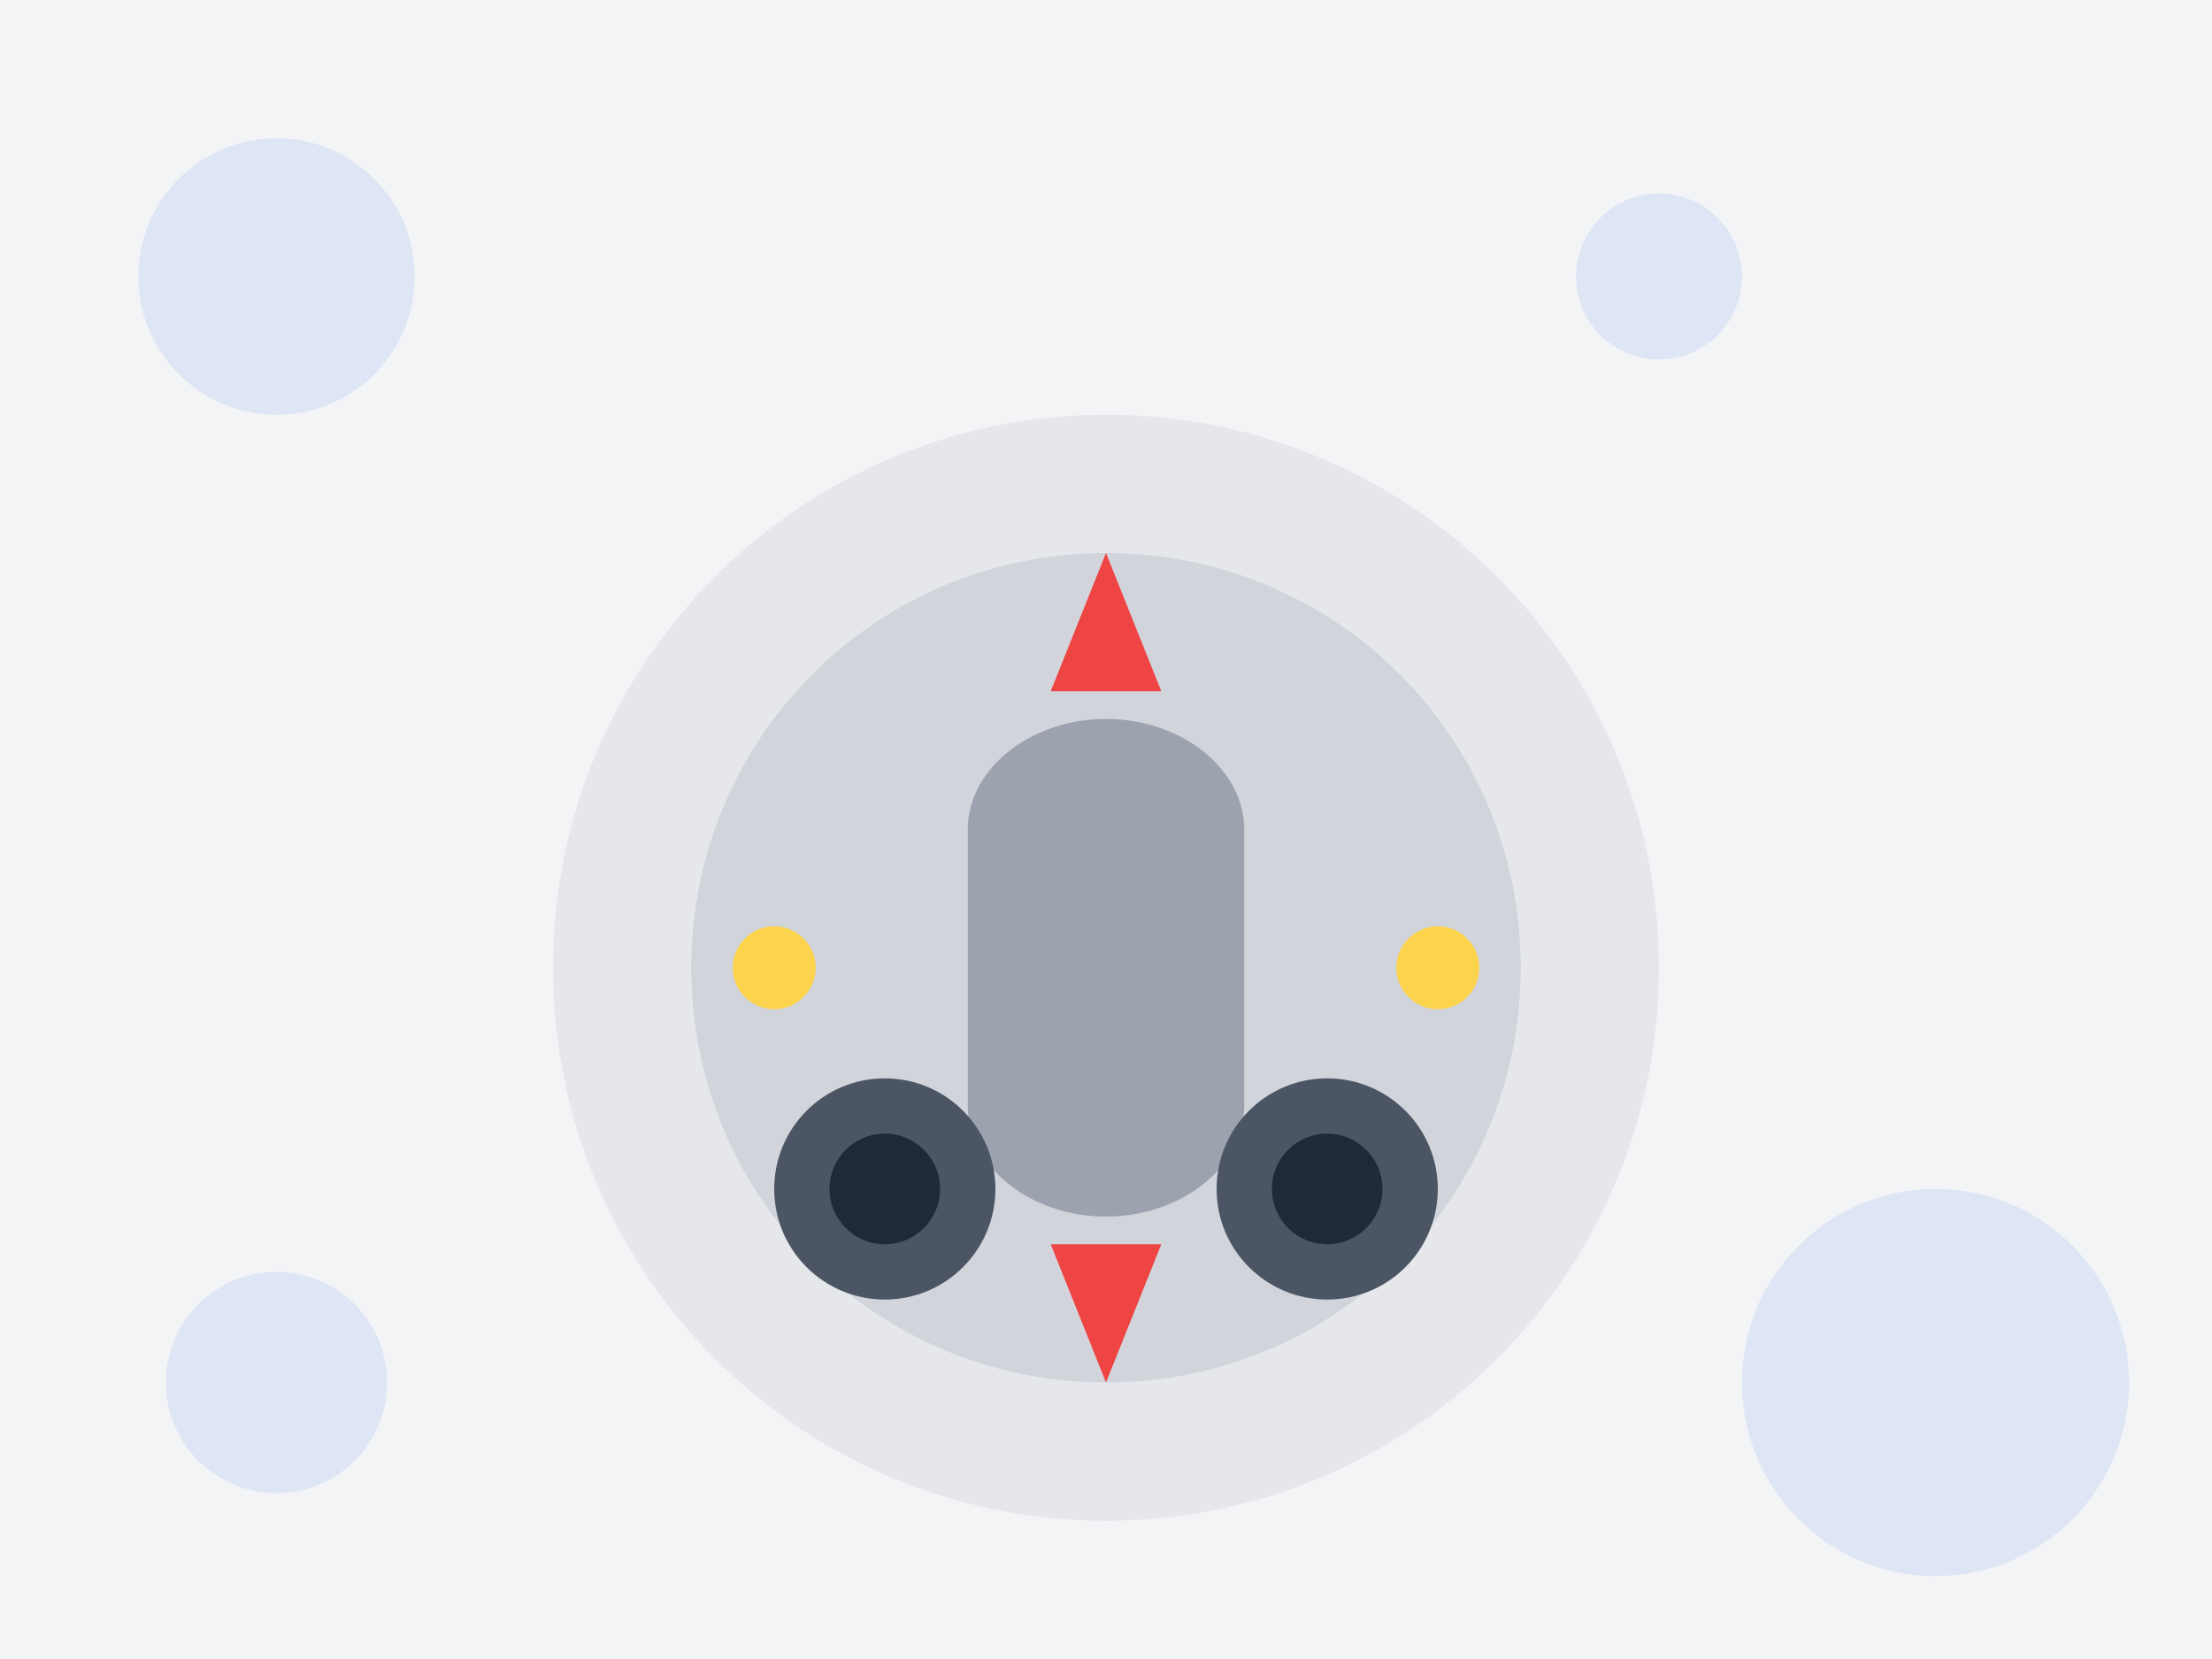 <?xml version="1.0" encoding="UTF-8"?>
<svg width="800" height="600" viewBox="0 0 800 600" fill="none" xmlns="http://www.w3.org/2000/svg">
  <rect width="800" height="600" fill="#F3F4F6"/>
  <g transform="translate(200, 150)">
    <!-- Car Body -->
    <path d="M400 200C400 89.543 310.457 0 200 0C89.543 0 0 89.543 0 200C0 310.457 89.543 400 200 400C310.457 400 400 310.457 400 200Z" fill="#E5E7EB"/>
    <path d="M350 200C350 116.863 283.137 50 200 50C116.863 50 50 116.863 50 200C50 283.137 116.863 350 200 350C283.137 350 350 283.137 350 200Z" fill="#D1D5DB"/>
    
    <!-- Windows -->
    <path d="M250 150C250 127.909 227.091 110 200 110C172.909 110 150 127.909 150 150V250C150 272.091 172.909 290 200 290C227.091 290 250 272.091 250 250V150Z" fill="#9CA3AF"/>
    
    <!-- Wheels -->
    <circle cx="120" cy="280" r="40" fill="#4B5563"/>
    <circle cx="280" cy="280" r="40" fill="#4B5563"/>
    <circle cx="120" cy="280" r="20" fill="#1F2937"/>
    <circle cx="280" cy="280" r="20" fill="#1F2937"/>
    
    <!-- Headlights -->
    <circle cx="80" cy="200" r="15" fill="#FCD34D"/>
    <circle cx="320" cy="200" r="15" fill="#FCD34D"/>
    
    <!-- Decorative Elements -->
    <path d="M200 50L220 100L180 100L200 50Z" fill="#EF4444"/>
    <path d="M200 350L220 300L180 300L200 350Z" fill="#EF4444"/>
  </g>
  
  <!-- Background Elements -->
  <circle cx="100" cy="100" r="50" fill="#2563EB" fill-opacity="0.1"/>
  <circle cx="700" cy="500" r="70" fill="#2563EB" fill-opacity="0.1"/>
  <circle cx="600" cy="100" r="30" fill="#2563EB" fill-opacity="0.1"/>
  <circle cx="100" cy="500" r="40" fill="#2563EB" fill-opacity="0.1"/>
</svg> 